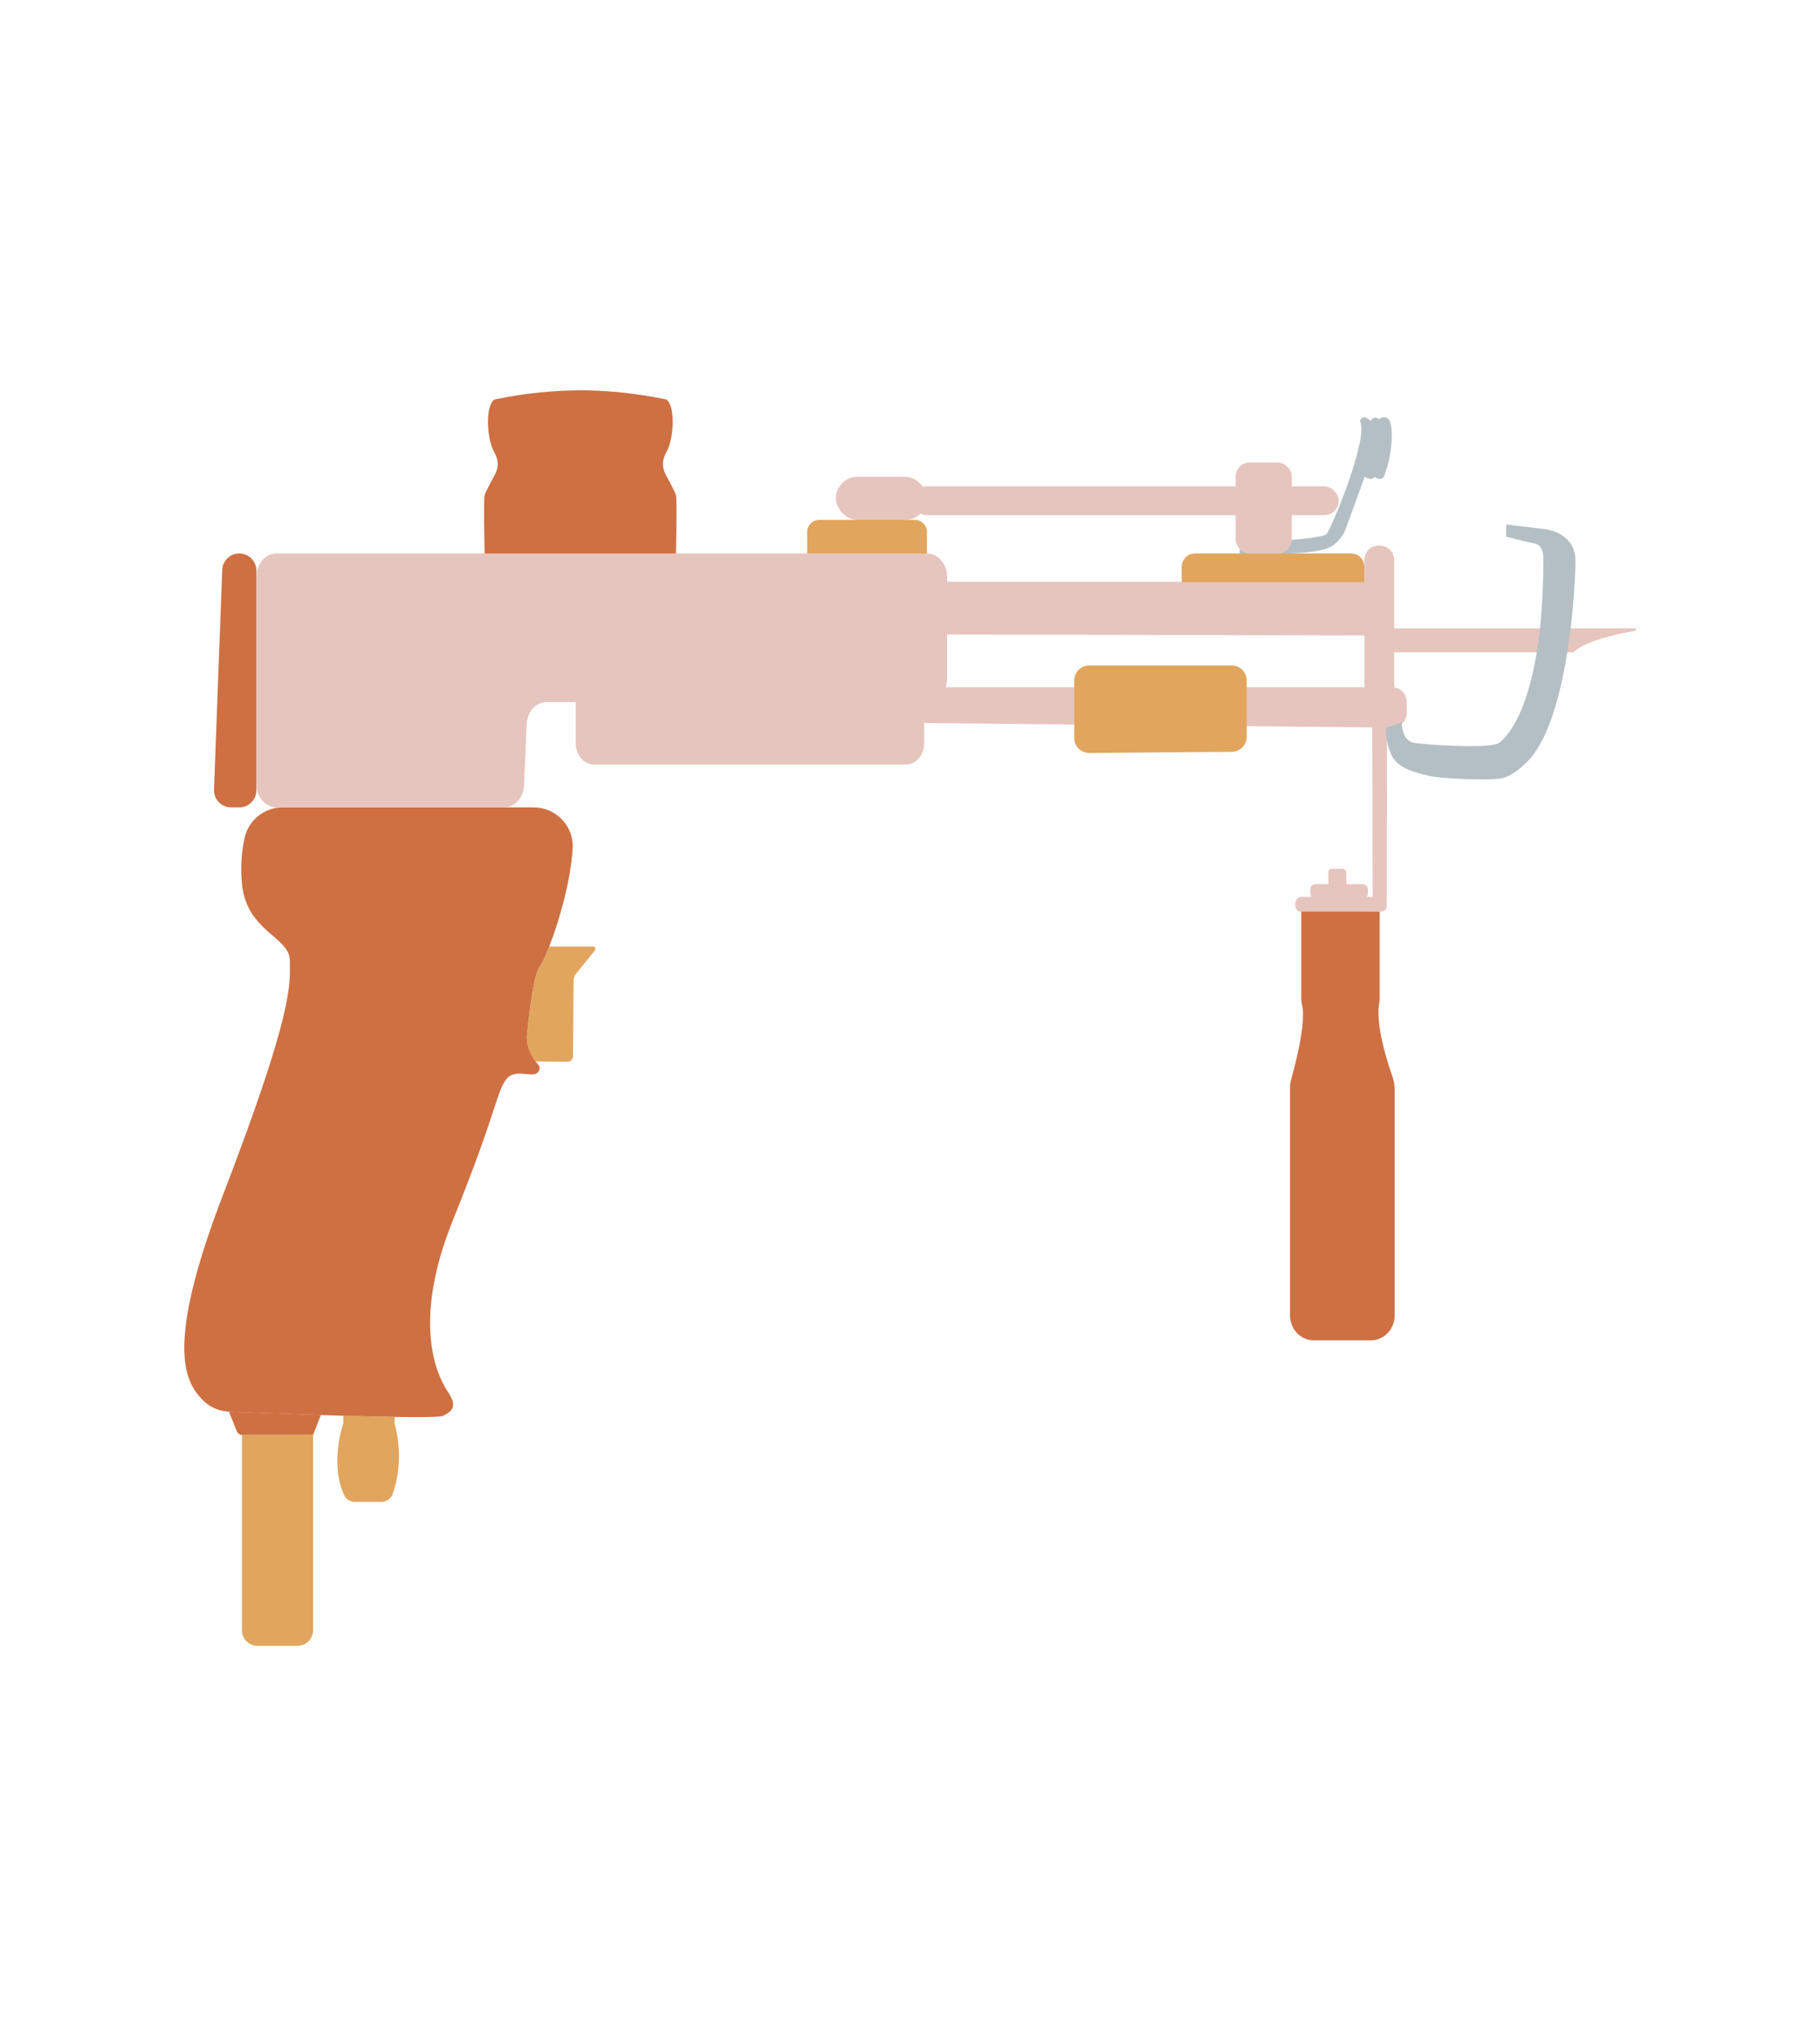 <?xml version="1.0" encoding="UTF-8"?><svg id="Layer_1" xmlns="http://www.w3.org/2000/svg" width="380" height="425" viewBox="0 0 380 425"><defs><style>.cls-1{fill:#e6c5be;}.cls-2{fill:#b4bfc5;}.cls-3{fill:#cf7042;}.cls-4{fill:#e1a55d;}</style></defs><g id="tufting"><path class="cls-3" d="m119.57,177.09c-.43,7.06-2.94,15.47-4.89,20.49-.84,2.18-1.58,3.72-2,4.24-1.14,1.43-2.09,8.72-2.63,14.02-.22,2.1.57,4.02,1.79,5.72.21.28.42.55.64.82.23.28.29.65.04,1.15-1,2-5-1-7,2s-2,7-10.91,29.04c-8.91,22.04-3.09,32.96-1.09,35.96s1,4-1,5c-1.67.84-34.19-.43-44.73-.86-2.11-.09-4.09-.99-5.55-2.51-3.64-3.77-7.82-11.15,4.28-42.63,15-39,14-44,14-49s-9-6-10-16c-.38-3.89-.02-7.18.58-9.74.85-3.68,4.15-6.26,7.92-6.26h52.41c4.66,0,8.42,3.91,8.14,8.56Z"/><path class="cls-4" d="m124.22,198.37l-3.98,4.92c-.31.37-.47.83-.48,1.31l-.12,15.9c-.01.63-.52,1.14-1.15,1.13l-6.65-.07c-1.22-1.7-2.01-3.62-1.79-5.72.54-5.3,1.49-12.59,2.63-14.02.42-.52,1.16-2.06,2-4.24h9.16c.41,0,.63.47.38.79Z"/><path class="cls-3" d="m49.96,168.53h-1.72c-2.02,0-3.64-1.68-3.56-3.7l1.72-45.87c.07-1.92,1.65-3.43,3.56-3.43h0c1.97,0,3.57,1.6,3.57,3.57v45.87c0,1.97-1.6,3.57-3.57,3.57Z"/><path class="cls-1" d="m109.42,163.89l.55-12.71c.11-2.6,1.95-4.65,4.19-4.65h79.4c2.31,0,4.19-2.19,4.19-4.89v-21.22c0-2.7-1.88-4.89-4.19-4.89H57.72c-2.31,0-4.19,2.19-4.19,4.89v43.22c0,2.7,1.88,4.89,4.19,4.89h47.52c2.23,0,4.07-2.04,4.19-4.65Z"/><polygon class="cls-1" points="190.61 132.42 288.6 132.66 288.48 121.45 190.61 121.45 190.61 132.42"/><path class="cls-1" d="m193.67,150.93l96.92.95c1.72.02,3.13-1.37,3.13-3.09v-2.25c0-1.71-1.39-3.09-3.09-3.09h-96.92c-1.71,0-3.09,1.39-3.09,3.09v1.3c0,1.7,1.37,3.08,3.06,3.09Z"/><path class="cls-1" d="m290.67,131.17h50.86v.5s-10,1.5-13,4.5h-37.86v-5Z"/><path class="cls-4" d="m224.29,142.04v12c0,1.74,1.42,3.14,3.16,3.13l29.74-.24c1.72-.01,3.11-1.41,3.11-3.13v-11.76c0-1.73-1.4-3.13-3.13-3.13h-29.74c-1.73,0-3.13,1.4-3.13,3.13Z"/><path class="cls-1" d="m120.21,146.53v8.64c0,2.43,1.69,4.4,3.77,4.4h65.21c2.08,0,3.77-1.97,3.77-4.4v-8.64h-72.75Z"/><path class="cls-1" d="m288.09,113.87h-.19c-1.67,0-3.02,1.35-3.02,3.02v29.53c0,1.17.66,2.17,1.63,2.68l.08,38.1h-5.43l-.08-5.11c0-.4-.33-.73-.73-.73h-2.29c-.4,0-.73.33-.73.73l.08,5.11h-5.43c-.62,0-1.51.19-1.55,1.51-.04,1.44.85,1.65,1.47,1.65l16.51-.08c.67-.01,1.13-.53,1.12-1.12l.06-40.07c1.11-.04,1.54-1.62,1.51-2.66v-29.53c0-1.67-1.35-3.02-3.02-3.02Z"/><rect class="cls-1" x="273.6" y="184.57" width="12" height="3" rx=".99" ry=".99"/><path class="cls-3" d="m47.79,294.67l1.66,4.09c.19.48.66.79,1.18.79l14.74-.02,1.63-4.15-19.21-.71Z"/><path class="cls-4" d="m50.52,340.3v-40.76h14.85v40.76c0,1.79-1.45,3.24-3.24,3.24h-8.38c-1.79,0-3.24-1.45-3.24-3.24Z"/><path class="cls-4" d="m71.68,295.49v1.58s-2.93,8.31.18,15.05c.39.85,1.27,1.38,2.22,1.38h5.56c1.03,0,1.96-.64,2.32-1.61,2.76-7.57.41-14.75.41-14.75l.04-1.36-10.73-.29Z"/><path class="cls-3" d="m289.31,220.25c-1.4-5.03-1.57-8.01-1.48-9.61h0c.03-.46.07-.8.12-1.04.08-.41.12-.81.12-1.23v-18.08h-16.38v17.96c0,.49.05.97.16,1.45.08.37.14.77.17,1.22h0c.2,2.79-.58,6.91-1.34,10.16-.42,1.77-.83,3.27-1.08,4.16-.17.59-.25,1.19-.25,1.81v47.56c0,2.85,2.24,5.18,4.97,5.18h11.9c2.73,0,4.97-2.33,4.97-5.18v-47.38c0-.75-.13-1.49-.37-2.2-.61-1.76-1.11-3.35-1.5-4.78Z"/><path class="cls-2" d="m328.93,116.98c.03,5.8-1.57,33.89-10.21,42.17-.59.57-2.68,2.6-4.79,3.23s-13,.24-15.92-.51c-2.93-.75-6.54-1.55-7.74-4.83s-.85-5.21-.85-5.21c.61-.16,2.82-.68,3.26-1.16,0,0-.13,3.98,2.62,4.4,2.73.42,15.9,1.27,17.68,0s9.25-8.61,9.27-38.6c0,0,.06-2.62-1.72-2.98-1.74-.36-6.05-1.47-6.05-1.47v-2.53s7.95.95,7.95.95c0,0,6.46.53,6.5,6.54Z"/><path class="cls-4" d="m249.51,115.53h32.57c1.54,0,2.8,1.25,2.8,2.8v3.2h-38.16v-3.2c0-1.54,1.25-2.8,2.8-2.8Z"/><path class="cls-2" d="m289.93,87.53c-1-1-2,0-2,0-1-1-1.74.33-1.74.33-1.74-1.67-2.26,0-2.26,0,2,3.33-6,22.67-7,23.67s-18.1,2-18.1,2v2h9.68s5.42,0,8.42-1c2.85-.95,4-4,4-4l4-11s1.41,1,2.09,0c0,0,1.13,1,1.91,0,2-5,2-11,1-12Z"/><path class="cls-4" d="m171.04,108.53h19.97c1.39,0,2.52,1.13,2.52,2.52v4.48h-25v-4.48c0-1.39,1.13-2.52,2.52-2.52Z"/><rect class="cls-1" x="174.52" y="99.53" width="19" height="9" rx="4.5" ry="4.5"/><rect class="cls-1" x="190.52" y="101.53" width="89" height="6" rx="3" ry="3"/><rect class="cls-1" x="257.99" y="96.53" width="11.72" height="19" rx="2.93" ry="2.93"/><path class="cls-3" d="m141.12,115.53h-39.93s-.27-11.49,0-12.18c.26-.71.1-.39,1.04-2.22,1.11-2.19,2.63-3.79.93-6.82-1.53-2.73-1.88-9.47.03-10.91,7-1.46,13.16-1.93,18.3-1.93.5,0,.99,0,1.48.02,4.68.12,10.11.64,16.17,1.9,1.92,1.42,1.57,8.19.03,10.92-1.7,3.03-.17,4.63.93,6.82.93,1.83.77,1.52,1.03,2.22.27.7,0,11.84,0,12.18Z"/></g></svg>